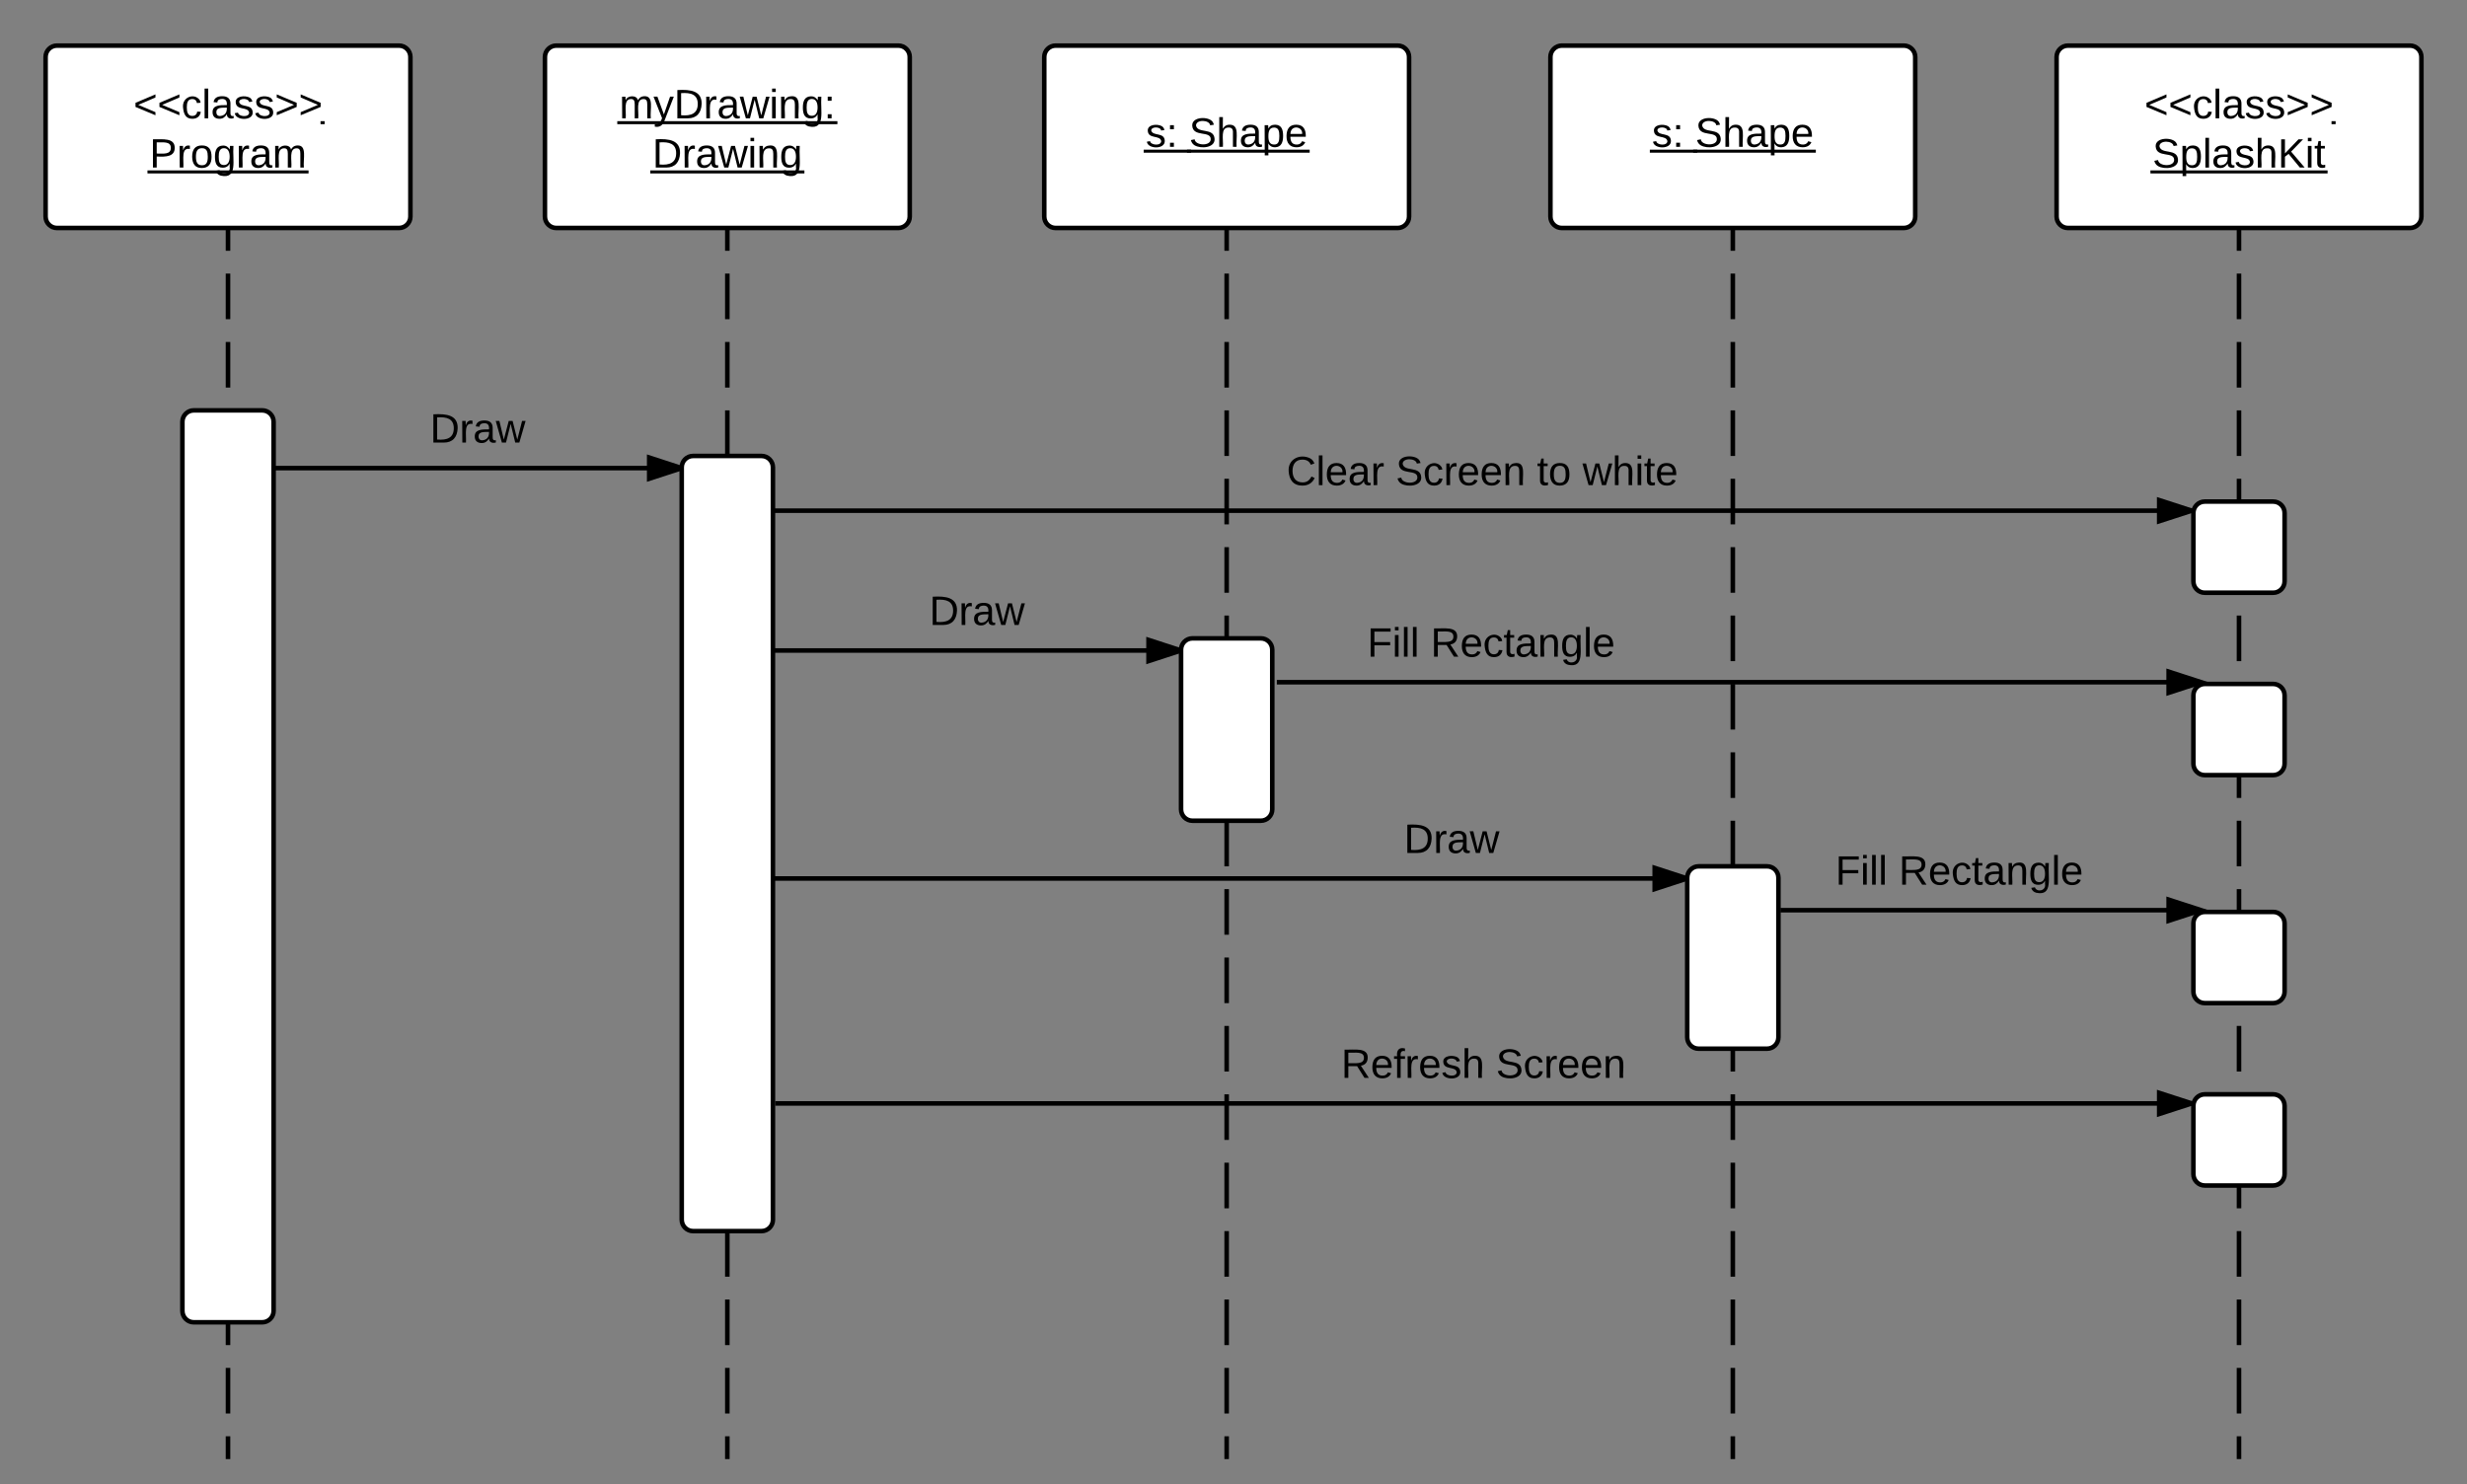 <svg xmlns="http://www.w3.org/2000/svg" xmlns:xlink="http://www.w3.org/1999/xlink" width="1082" height="651"><rect width="100%" height="100%" fill="#808080" stroke="none"/><g transform="translate(-80 0)"><path d="M100 25c0-2.76 2.24-5 5-5h150c2.76 0 5 2.24 5 5v70c0 2.76-2.24 5-5 5H105c-2.76 0-5-2.24-5-5z" stroke="#000" stroke-width="2" fill="#fff"/><use xlink:href="#a" transform="matrix(1,0,0,1,100,20) translate(38.53 31.9)"/><use xlink:href="#b" transform="matrix(1,0,0,1,100,20) translate(45.58 53.5)"/><path d="M319 25c0-2.76 2.24-5 5-5h150c2.76 0 5 2.24 5 5v70c0 2.76-2.24 5-5 5H324c-2.76 0-5-2.24-5-5z" stroke="#000" stroke-width="2" fill="#fff"/><use xlink:href="#c" transform="matrix(1,0,0,1,319,20) translate(32.63 31.9)"/><use xlink:href="#d" transform="matrix(1,0,0,1,319,20) translate(47.105 53.5)"/><path d="M538 25c0-2.76 2.24-5 5-5h150c2.76 0 5 2.24 5 5v70c0 2.76-2.24 5-5 5H543c-2.76 0-5-2.24-5-5z" stroke="#000" stroke-width="2" fill="#fff"/><use xlink:href="#e" transform="matrix(1,0,0,1,538,20) translate(44.505 44.4)"/><use xlink:href="#f" transform="matrix(1,0,0,1,538,20) translate(63.505 44.4)"/><path d="M760 25c0-2.76 2.24-5 5-5h150c2.76 0 5 2.24 5 5v70c0 2.76-2.24 5-5 5H765c-2.76 0-5-2.24-5-5z" stroke="#000" stroke-width="2" fill="#fff"/><use xlink:href="#e" transform="matrix(1,0,0,1,760,20) translate(44.505 44.4)"/><use xlink:href="#f" transform="matrix(1,0,0,1,760,20) translate(63.505 44.4)"/><path d="M180 100v540" fill="none"/><path d="M180 100v10m0 10v20m0 10v20m0 10v20m0 10v20m0 10v20m0 10v20m0 10v20m0 10v20m0 10v20m0 10v20m0 10v20m0 10v20m0 10v20m0 10v20m0 10v20m0 10v20m0 10v20m0 10v10" stroke="#000" stroke-width="2" fill="none"/><path d="M160 185c0-2.76 2.24-5 5-5h30c2.76 0 5 2.24 5 5v390c0 2.76-2.24 5-5 5h-30c-2.76 0-5-2.24-5-5z" stroke="#000" stroke-width="2" fill="#fff"/><path d="M399 100v540" fill="none"/><path d="M399 100v10m0 10v20m0 10v20m0 10v20m0 10v20m0 10v20m0 10v20m0 10v20m0 10v20m0 10v20m0 10v20m0 10v20m0 10v20m0 10v20m0 10v20m0 10v20m0 10v20m0 10v20m0 10v10" stroke="#000" stroke-width="2" fill="none"/><path d="M618 100v540" fill="none"/><path d="M618 100v10m0 10v20m0 10v20m0 10v20m0 10v20m0 10v20m0 10v20m0 10v20m0 10v20m0 10v20m0 10v20m0 10v20m0 10v20m0 10v20m0 10v20m0 10v20m0 10v20m0 10v20m0 10v10" stroke="#000" stroke-width="2" fill="none"/><path d="M840 100v540" fill="none"/><path d="M840 100v10m0 10v20m0 10v20m0 10v20m0 10v20m0 10v20m0 10v20m0 10v20m0 10v20m0 10v20m0 10v20m0 10v20m0 10v20m0 10v20m0 10v20m0 10v20m0 10v20m0 10v20m0 10v10" stroke="#000" stroke-width="2" fill="none"/><path d="M379 205c0-2.76 2.24-5 5-5h30c2.76 0 5 2.24 5 5v330c0 2.76-2.24 5-5 5h-30c-2.76 0-5-2.24-5-5z" stroke="#000" stroke-width="2" fill="#fff"/><path d="M200 205.33h179" stroke="#000" stroke-width="2" fill="none"/><path d="M379 205.33l-14.27 4.64v-9.27z"/><path d="M379.2 204.35l-.2.65v1.38l-15.27 4.97v-12.03zm-13.47 4.24l10.03-3.27-10.03-3.26z"/><use xlink:href="#g" transform="matrix(1,0,0,1,268.575,179.733) translate(0 14.4)"/><path d="M982 25c0-2.76 2.24-5 5-5h150c2.76 0 5 2.24 5 5v70c0 2.76-2.24 5-5 5H987c-2.76 0-5-2.24-5-5z" stroke="#000" stroke-width="2" fill="#fff"/><use xlink:href="#a" transform="matrix(1,0,0,1,982,20) translate(38.53 31.9)"/><use xlink:href="#h" transform="matrix(1,0,0,1,982,20) translate(42.055 53.5)"/><path d="M1062 100v540" fill="none"/><path d="M1062 100v10m0 10v20m0 10v20m0 10v20m0 10v20m0 10v20m0 10v20m0 10v20m0 10v20m0 10v20m0 10v20m0 10v20m0 10v20m0 10v20m0 10v20m0 10v20m0 10v20m0 10v20m0 10v10" stroke="#000" stroke-width="2" fill="none"/><path d="M1042 225c0-2.76 2.24-5 5-5h30c2.76 0 5 2.24 5 5v30c0 2.76-2.24 5-5 5h-30c-2.76 0-5-2.24-5-5z" stroke="#000" stroke-width="2" fill="#fff"/><path d="M419 224h622.27" stroke="#000" stroke-width="2" fill="none"/><path d="M1041.27 224l-14.26 4.64v-9.28z"/><path d="M1042.54 223.36l-.47 1.43L1026 230v-12zm-14.53 3.9l10.04-3.26-10.03-3.26z"/><use xlink:href="#i" transform="matrix(1,0,0,1,644.287,198.4) translate(0 14.4)"/><use xlink:href="#j" transform="matrix(1,0,0,1,644.287,198.4) translate(47.85 14.4)"/><use xlink:href="#k" transform="matrix(1,0,0,1,644.287,198.4) translate(109.8 14.4)"/><use xlink:href="#l" transform="matrix(1,0,0,1,644.287,198.4) translate(129.8 14.4)"/><path d="M598 285c0-2.76 2.24-5 5-5h30c2.76 0 5 2.24 5 5v70c0 2.76-2.24 5-5 5h-30c-2.76 0-5-2.24-5-5z" stroke="#000" stroke-width="2" fill="#fff"/><path d="M419 285.33h179" stroke="#000" stroke-width="2" fill="none"/><path d="M598 285.33l-14.27 4.64v-9.27z"/><path d="M598.2 284.35l-.2.65v1.38l-15.27 4.97v-12.03zm-13.47 4.24l10.03-3.27-10.03-3.26z"/><use xlink:href="#g" transform="matrix(1,0,0,1,487.575,259.733) translate(0 14.4)"/><path d="M640 299.24h405.4" stroke="#000" stroke-width="2" fill="none"/><path d="M1045.4 299.24l-14.26 4.64v-9.27z"/><path d="M1048.64 299.24l-3 .98-.22.03-.1.07-15.18 4.94v-12.03zm-16.5 3.26l10.03-3.26-10.03-3.25z"/><use xlink:href="#m" transform="matrix(1,0,0,1,679.65,273.644) translate(0 14.4)"/><use xlink:href="#n" transform="matrix(1,0,0,1,679.65,273.644) translate(27.8 14.4)"/><path d="M1042 305c0-2.76 2.24-5 5-5h30c2.76 0 5 2.24 5 5v30c0 2.76-2.24 5-5 5h-30c-2.76 0-5-2.24-5-5zM820 385c0-2.76 2.24-5 5-5h30c2.76 0 5 2.24 5 5v70c0 2.76-2.24 5-5 5h-30c-2.76 0-5-2.24-5-5z" stroke="#000" stroke-width="2" fill="#fff"/><path d="M419 385.33h401" stroke="#000" stroke-width="2" fill="none"/><path d="M820 385.33l-14.27 4.64v-9.27z"/><path d="M820.2 384.35l-.2.65v1.38l-15.27 4.97v-12.03zm-13.47 4.24l10.03-3.27-10.03-3.26z"/><use xlink:href="#g" transform="matrix(1,0,0,1,695.742,359.733) translate(0 14.4)"/><path d="M861 399.24h184.4" stroke="#000" stroke-width="2" fill="none"/><path d="M861 400.24h-1v-2h1z"/><path d="M1045.4 399.24l-14.26 4.64v-9.27z" stroke="#000" stroke-width="2"/><g><use xlink:href="#m" transform="matrix(1,0,0,1,884.983,373.644) translate(0 14.4)"/><use xlink:href="#n" transform="matrix(1,0,0,1,884.983,373.644) translate(27.8 14.4)"/></g><path d="M1042 405c0-2.76 2.24-5 5-5h30c2.76 0 5 2.24 5 5v30c0 2.76-2.24 5-5 5h-30c-2.76 0-5-2.24-5-5zM1042 485c0-2.76 2.24-5 5-5h30c2.76 0 5 2.24 5 5v30c0 2.76-2.24 5-5 5h-30c-2.76 0-5-2.24-5-5z" stroke="#000" stroke-width="2" fill="#fff"/><path d="M420 484h621.27" stroke="#000" stroke-width="2" fill="none"/><path d="M1041.27 484l-14.26 4.64v-9.28z"/><path d="M1042.54 483.36l-.47 1.43L1026 490v-12zm-14.53 3.9l10.04-3.26-10.03-3.26z"/><g><use xlink:href="#o" transform="matrix(1,0,0,1,668.212,458.4) translate(0 14.4)"/><use xlink:href="#p" transform="matrix(1,0,0,1,668.212,458.4) translate(67.9 14.4)"/></g><defs><path d="M18-100v-36l175-74v27L42-118l151 64v27" id="q"/><path d="M96-169c-40 0-48 33-48 73s9 75 48 75c24 0 41-14 43-38l32 2c-6 37-31 61-74 61-59 0-76-41-82-99-10-93 101-131 147-64 4 7 5 14 7 22l-32 3c-4-21-16-35-41-35" id="r"/><path d="M24 0v-261h32V0H24" id="s"/><path d="M141-36C126-15 110 5 73 4 37 3 15-17 15-53c-1-64 63-63 125-63 3-35-9-54-41-54-24 1-41 7-42 31l-33-3c5-37 33-52 76-52 45 0 72 20 72 64v82c-1 20 7 32 28 27v20c-31 9-61-2-59-35zM48-53c0 20 12 33 32 33 41-3 63-29 60-74-43 2-92-5-92 41" id="t"/><path d="M135-143c-3-34-86-38-87 0 15 53 115 12 119 90S17 21 10-45l28-5c4 36 97 45 98 0-10-56-113-15-118-90-4-57 82-63 122-42 12 7 21 19 24 35" id="u"/><path d="M18-27v-27l151-64-151-65v-27l175 74v36" id="v"/><g id="a"><use transform="matrix(0.05,0,0,0.05,0,0)" xlink:href="#q"/><use transform="matrix(0.05,0,0,0.05,10.5,0)" xlink:href="#q"/><use transform="matrix(0.05,0,0,0.05,21,0)" xlink:href="#r"/><use transform="matrix(0.05,0,0,0.05,30,0)" xlink:href="#s"/><use transform="matrix(0.05,0,0,0.05,33.95,0)" xlink:href="#t"/><use transform="matrix(0.05,0,0,0.05,43.95,0)" xlink:href="#u"/><use transform="matrix(0.05,0,0,0.05,52.95,0)" xlink:href="#u"/><use transform="matrix(0.05,0,0,0.05,61.95,0)" xlink:href="#v"/><use transform="matrix(0.05,0,0,0.05,72.45,0)" xlink:href="#v"/><path d="M82.05 1.25h1.8v1.32h-1.8z"/></g><path d="M30-248c87 1 191-15 191 75 0 78-77 80-158 76V0H30v-248zm33 125c57 0 124 11 124-50 0-59-68-47-124-48v98" id="w"/><path d="M114-163C36-179 61-72 57 0H25l-1-190h30c1 12-1 29 2 39 6-27 23-49 58-41v29" id="x"/><path d="M100-194c62-1 85 37 85 99 1 63-27 99-86 99S16-35 15-95c0-66 28-99 85-99zM99-20c44 1 53-31 53-75 0-43-8-75-51-75s-53 32-53 75 10 74 51 75" id="y"/><path d="M177-190C167-65 218 103 67 71c-23-6-38-20-44-43l32-5c15 47 100 32 89-28v-30C133-14 115 1 83 1 29 1 15-40 15-95c0-56 16-97 71-98 29-1 48 16 59 35 1-10 0-23 2-32h30zM94-22c36 0 50-32 50-73 0-42-14-75-50-75-39 0-46 34-46 75s6 73 46 73" id="z"/><path d="M210-169c-67 3-38 105-44 169h-31v-121c0-29-5-50-35-48C34-165 62-65 56 0H25l-1-190h30c1 10-1 24 2 32 10-44 99-50 107 0 11-21 27-35 58-36 85-2 47 119 55 194h-31v-121c0-29-5-49-35-48" id="A"/><g id="b"><use transform="matrix(0.05,0,0,0.05,0,0)" xlink:href="#w"/><use transform="matrix(0.05,0,0,0.05,12,0)" xlink:href="#x"/><use transform="matrix(0.05,0,0,0.05,17.95,0)" xlink:href="#y"/><use transform="matrix(0.05,0,0,0.05,27.95,0)" xlink:href="#z"/><use transform="matrix(0.05,0,0,0.05,37.95,0)" xlink:href="#x"/><use transform="matrix(0.05,0,0,0.05,43.9,0)" xlink:href="#t"/><use transform="matrix(0.05,0,0,0.05,53.9,0)" xlink:href="#A"/><path d="M-.9 1.25h70.65v1.32H-.9z"/></g><path d="M179-190L93 31C79 59 56 82 12 73V49c39 6 53-20 64-50L1-190h34L92-34l54-156h33" id="B"/><path d="M30-248c118-7 216 8 213 122C240-48 200 0 122 0H30v-248zM63-27c89 8 146-16 146-99s-60-101-146-95v194" id="C"/><path d="M206 0h-36l-40-164L89 0H53L-1-190h32L70-26l43-164h34l41 164 42-164h31" id="D"/><path d="M24-231v-30h32v30H24zM24 0v-190h32V0H24" id="E"/><path d="M117-194c89-4 53 116 60 194h-32v-121c0-31-8-49-39-48C34-167 62-67 57 0H25l-1-190h30c1 10-1 24 2 32 11-22 29-35 61-36" id="F"/><path d="M33-154v-36h34v36H33zM33 0v-36h34V0H33" id="G"/><g id="c"><use transform="matrix(0.05,0,0,0.05,0,0)" xlink:href="#A"/><use transform="matrix(0.05,0,0,0.05,14.95,0)" xlink:href="#B"/><use transform="matrix(0.05,0,0,0.05,23.95,0)" xlink:href="#C"/><use transform="matrix(0.05,0,0,0.05,36.9,0)" xlink:href="#x"/><use transform="matrix(0.05,0,0,0.05,42.85,0)" xlink:href="#t"/><use transform="matrix(0.05,0,0,0.05,52.85,0)" xlink:href="#D"/><use transform="matrix(0.05,0,0,0.05,65.8,0)" xlink:href="#E"/><use transform="matrix(0.05,0,0,0.05,69.75,0)" xlink:href="#F"/><use transform="matrix(0.05,0,0,0.05,79.75,0)" xlink:href="#z"/><use transform="matrix(0.05,0,0,0.05,89.75,0)" xlink:href="#G"/><path d="M-.9 1.25h96.55v1.32H-.9z"/></g><g id="d"><use transform="matrix(0.05,0,0,0.05,0,0)" xlink:href="#C"/><use transform="matrix(0.05,0,0,0.05,12.95,0)" xlink:href="#x"/><use transform="matrix(0.05,0,0,0.05,18.9,0)" xlink:href="#t"/><use transform="matrix(0.05,0,0,0.05,28.9,0)" xlink:href="#D"/><use transform="matrix(0.05,0,0,0.05,41.85,0)" xlink:href="#E"/><use transform="matrix(0.05,0,0,0.05,45.8,0)" xlink:href="#F"/><use transform="matrix(0.05,0,0,0.05,55.8,0)" xlink:href="#z"/><path d="M-.9 1.25h67.6v1.32H-.9z"/></g><g id="e"><use transform="matrix(0.05,0,0,0.05,0,0)" xlink:href="#u"/><use transform="matrix(0.05,0,0,0.05,9,0)" xlink:href="#G"/><path d="M-.9 1.25h20.8v1.32H-.9z"/></g><path d="M185-189c-5-48-123-54-124 2 14 75 158 14 163 119 3 78-121 87-175 55-17-10-28-26-33-46l33-7c5 56 141 63 141-1 0-78-155-14-162-118-5-82 145-84 179-34 5 7 8 16 11 25" id="H"/><path d="M106-169C34-169 62-67 57 0H25v-261h32l-1 103c12-21 28-36 61-36 89 0 53 116 60 194h-32v-121c2-32-8-49-39-48" id="I"/><path d="M115-194c55 1 70 41 70 98S169 2 115 4C84 4 66-9 55-30l1 105H24l-1-265h31l2 30c10-21 28-34 59-34zm-8 174c40 0 45-34 45-75s-6-73-45-74c-42 0-51 32-51 76 0 43 10 73 51 73" id="J"/><path d="M100-194c63 0 86 42 84 106H49c0 40 14 67 53 68 26 1 43-12 49-29l28 8c-11 28-37 45-77 45C44 4 14-33 15-96c1-61 26-98 85-98zm52 81c6-60-76-77-97-28-3 7-6 17-6 28h103" id="K"/><g id="f"><use transform="matrix(0.05,0,0,0.05,0,0)" xlink:href="#H"/><use transform="matrix(0.05,0,0,0.05,12,0)" xlink:href="#I"/><use transform="matrix(0.05,0,0,0.05,22,0)" xlink:href="#t"/><use transform="matrix(0.05,0,0,0.05,32,0)" xlink:href="#J"/><use transform="matrix(0.05,0,0,0.05,42,0)" xlink:href="#K"/><path d="M-.9 1.25h53.8v1.32H-.9z"/></g><g id="g"><use transform="matrix(0.05,0,0,0.05,0,0)" xlink:href="#C"/><use transform="matrix(0.05,0,0,0.05,12.95,0)" xlink:href="#x"/><use transform="matrix(0.05,0,0,0.05,18.9,0)" xlink:href="#t"/><use transform="matrix(0.05,0,0,0.05,28.9,0)" xlink:href="#D"/></g><path d="M194 0L95-120 63-95V0H30v-248h33v124l119-124h40L117-140 236 0h-42" id="L"/><path d="M59-47c-2 24 18 29 38 22v24C64 9 27 4 27-40v-127H5v-23h24l9-43h21v43h35v23H59v120" id="M"/><g id="h"><use transform="matrix(0.05,0,0,0.05,0,0)" xlink:href="#H"/><use transform="matrix(0.05,0,0,0.05,12,0)" xlink:href="#J"/><use transform="matrix(0.05,0,0,0.05,22,0)" xlink:href="#s"/><use transform="matrix(0.05,0,0,0.05,25.95,0)" xlink:href="#t"/><use transform="matrix(0.05,0,0,0.05,35.95,0)" xlink:href="#u"/><use transform="matrix(0.05,0,0,0.05,44.95,0)" xlink:href="#I"/><use transform="matrix(0.05,0,0,0.05,54.95,0)" xlink:href="#L"/><use transform="matrix(0.05,0,0,0.05,66.95,0)" xlink:href="#E"/><use transform="matrix(0.05,0,0,0.05,70.9,0)" xlink:href="#M"/><path d="M-.9 1.25h77.7v1.32H-.9z"/></g><path d="M212-179c-10-28-35-45-73-45-59 0-87 40-87 99 0 60 29 101 89 101 43 0 62-24 78-52l27 14C228-24 195 4 139 4 59 4 22-46 18-125c-6-104 99-153 187-111 19 9 31 26 39 46" id="N"/><g id="i"><use transform="matrix(0.05,0,0,0.05,0,0)" xlink:href="#N"/><use transform="matrix(0.05,0,0,0.05,12.95,0)" xlink:href="#s"/><use transform="matrix(0.05,0,0,0.05,16.9,0)" xlink:href="#K"/><use transform="matrix(0.05,0,0,0.05,26.9,0)" xlink:href="#t"/><use transform="matrix(0.05,0,0,0.05,36.9,0)" xlink:href="#x"/></g><g id="j"><use transform="matrix(0.05,0,0,0.05,0,0)" xlink:href="#H"/><use transform="matrix(0.05,0,0,0.05,12,0)" xlink:href="#r"/><use transform="matrix(0.05,0,0,0.05,21,0)" xlink:href="#x"/><use transform="matrix(0.05,0,0,0.05,26.95,0)" xlink:href="#K"/><use transform="matrix(0.05,0,0,0.05,36.95,0)" xlink:href="#K"/><use transform="matrix(0.05,0,0,0.05,46.95,0)" xlink:href="#F"/></g><g id="k"><use transform="matrix(0.05,0,0,0.05,0,0)" xlink:href="#M"/><use transform="matrix(0.05,0,0,0.05,5,0)" xlink:href="#y"/></g><g id="l"><use transform="matrix(0.05,0,0,0.05,0,0)" xlink:href="#D"/><use transform="matrix(0.05,0,0,0.05,12.95,0)" xlink:href="#I"/><use transform="matrix(0.05,0,0,0.05,22.95,0)" xlink:href="#E"/><use transform="matrix(0.05,0,0,0.05,26.9,0)" xlink:href="#M"/><use transform="matrix(0.05,0,0,0.05,31.9,0)" xlink:href="#K"/></g><path d="M63-220v92h138v28H63V0H30v-248h175v28H63" id="O"/><g id="m"><use transform="matrix(0.05,0,0,0.05,0,0)" xlink:href="#O"/><use transform="matrix(0.05,0,0,0.05,10.95,0)" xlink:href="#E"/><use transform="matrix(0.05,0,0,0.05,14.9,0)" xlink:href="#s"/><use transform="matrix(0.05,0,0,0.05,18.85,0)" xlink:href="#s"/></g><path d="M233-177c-1 41-23 64-60 70L243 0h-38l-65-103H63V0H30v-248c88 3 205-21 203 71zM63-129c60-2 137 13 137-47 0-61-80-42-137-45v92" id="P"/><g id="n"><use transform="matrix(0.05,0,0,0.05,0,0)" xlink:href="#P"/><use transform="matrix(0.05,0,0,0.05,12.95,0)" xlink:href="#K"/><use transform="matrix(0.05,0,0,0.05,22.95,0)" xlink:href="#r"/><use transform="matrix(0.05,0,0,0.05,31.95,0)" xlink:href="#M"/><use transform="matrix(0.05,0,0,0.05,36.95,0)" xlink:href="#t"/><use transform="matrix(0.05,0,0,0.05,46.95,0)" xlink:href="#F"/><use transform="matrix(0.05,0,0,0.05,56.95,0)" xlink:href="#z"/><use transform="matrix(0.05,0,0,0.05,66.95,0)" xlink:href="#s"/><use transform="matrix(0.05,0,0,0.05,70.9,0)" xlink:href="#K"/></g><path d="M101-234c-31-9-42 10-38 44h38v23H63V0H32v-167H5v-23h27c-7-52 17-82 69-68v24" id="Q"/><g id="o"><use transform="matrix(0.05,0,0,0.05,0,0)" xlink:href="#P"/><use transform="matrix(0.05,0,0,0.05,12.95,0)" xlink:href="#K"/><use transform="matrix(0.05,0,0,0.05,22.95,0)" xlink:href="#Q"/><use transform="matrix(0.05,0,0,0.05,27.95,0)" xlink:href="#x"/><use transform="matrix(0.05,0,0,0.05,33.9,0)" xlink:href="#K"/><use transform="matrix(0.05,0,0,0.05,43.9,0)" xlink:href="#u"/><use transform="matrix(0.05,0,0,0.05,52.9,0)" xlink:href="#I"/></g><g id="p"><use transform="matrix(0.05,0,0,0.05,0,0)" xlink:href="#H"/><use transform="matrix(0.05,0,0,0.05,12,0)" xlink:href="#r"/><use transform="matrix(0.05,0,0,0.05,21,0)" xlink:href="#x"/><use transform="matrix(0.05,0,0,0.05,26.95,0)" xlink:href="#K"/><use transform="matrix(0.05,0,0,0.05,36.95,0)" xlink:href="#K"/><use transform="matrix(0.05,0,0,0.05,46.95,0)" xlink:href="#F"/></g></defs></g></svg>
